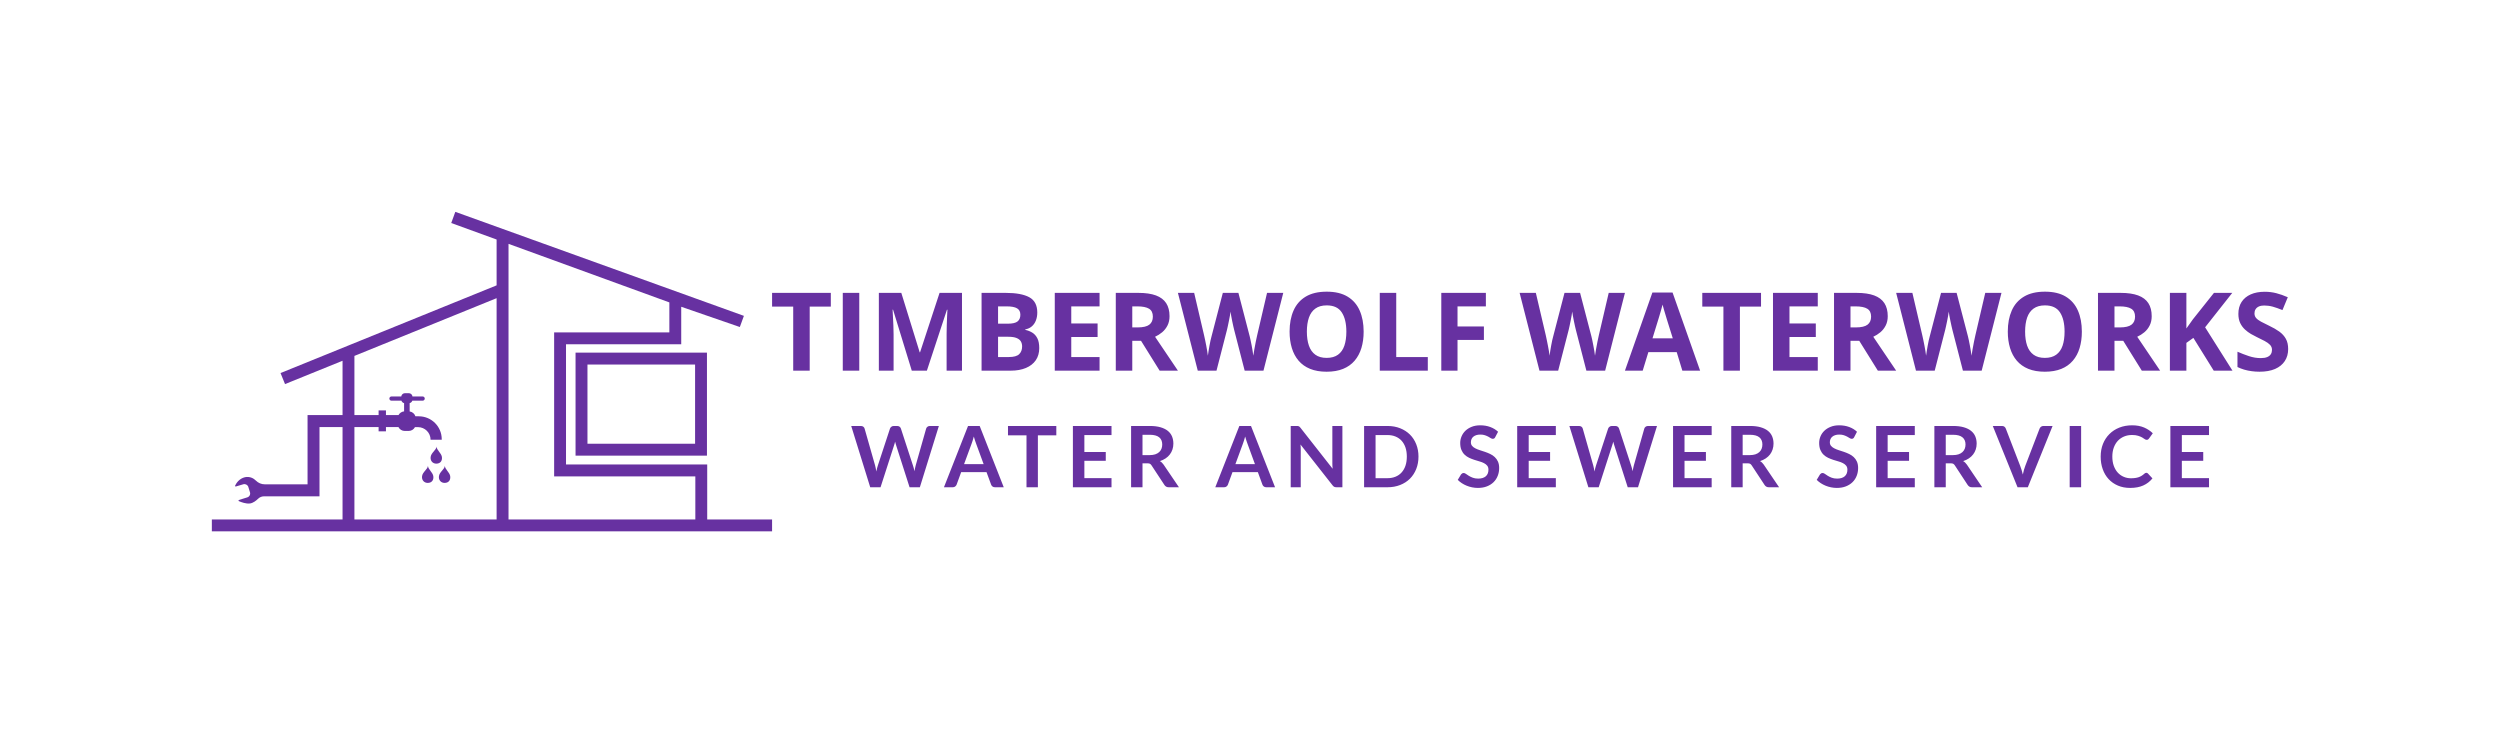 <svg xmlns="http://www.w3.org/2000/svg" viewBox="-45 249.652 826.08 245.575"> <svg xmlns="http://www.w3.org/2000/svg" xmlns:xlink="http://www.w3.org/1999/xlink" version="1.1" id="Layer_1" x="25" y="319.652" viewBox="325.1 615.1 1349.8 769.8" xml:space="preserve" height="105.575" width="185.12" preserveAspectRatio="xMinYMin" enable-background="new 0 0 2000 2000" style="overflow: visible;"><path id="XMLID_7_" d="M1518,1202.5h-316.6V954.3H1518V1202.5z M1230.1,1173.8h259.3V983h-259.3V1173.8z" style="fill: #6731A1; fill-opacity: 1;"></path><path id="XMLID_11_" d="M1518.6,1356.2v-132.4h-340.2V934.2h277.6v-90.4l141.2,48.8l9.8-26.9L911.7,615.1l-9.8,26.9l109.3,39.8   v110.4l-520.6,211.3l10.8,26.6l138.6-56.2v382.3H325.1v28.7h1349.8v-28.7H1518.6z M1427.4,833.3v72.2h-277.6v347H1490v103.7h-450.1   v-664L1427.4,833.3z M668.6,962.2l342.6-139.1v533.1H668.6V962.2z" style="fill: #6731A1; fill-opacity: 1;"></path><path id="XMLID_40_" d="M866.5,1180.6c-0.7,8.7-12.8,14.5-14.2,24.9c-1.3,9.3,4.8,16.4,13.9,16.3c10.6-0.2,14.6-8.2,13.1-16.8     C877.5,1196,866.6,1188.8,866.5,1180.6z" style="fill: #6731A1; fill-opacity: 1;"></path><path id="XMLID_37_" d="M845.8,1227c-0.7,8.7-12.8,14.5-14.2,24.9c-1.3,9.3,4.8,16.4,13.9,16.3c10.6-0.2,14.6-8.2,13.1-16.8      C856.9,1242.4,845.9,1235.1,845.8,1227z" style="fill: #6731A1; fill-opacity: 1;"></path><path id="XMLID_29_" d="M886.5,1227c-0.7,8.7-12.8,14.5-14.2,24.9c-1.3,9.3,4.8,16.4,13.9,16.3c10.6-0.2,14.6-8.2,13.1-16.8      C897.6,1242.4,886.6,1235.1,886.5,1227z" style="fill: #6731A1; fill-opacity: 1;"></path><path id="XMLID_2_" d="M823.7,1107.7h-8.1c-2-6.1-7.3-10.7-13.9-11.7v-20c3-0.8,5.4-3,6.4-5.9H833c2.8,0,5.1-2.3,5.1-5.1   c0-2.8-2.3-5.1-5.1-5.1h-24.5c-0.5-4.5-4.3-7.9-8.9-7.9h-9.2c-4.6,0-8.4,3.5-8.9,7.9h-23.6c-2.8,0-5.1,2.3-5.1,5.1   c0,2.8,2.3,5.1,5.1,5.1h24c0.9,2.9,3.3,5.2,6.4,5.9v19.8c-5.8,0.6-10.8,4.1-13.5,9h-30.2v-11.3h-17.7v11.3H555.7v166.8H452.6   c-8.1,0-15.7-3.3-21.4-9c-5.3-5.3-14-10.5-26.2-8.2c-14.3,3.4-21.2,14.8-23.8,20.3c-0.5,1.2,0.5,2.4,1.8,2.1l17.8-5.3   c5-1.5,10.2,1.1,12.1,6l3.9,12.7c2,5.2-0.8,11.1-6.2,12.8l-20.2,6.3c-1.3,0.4-1.4,2.2-0.2,2.8c5.8,2.5,17.5,6.9,26.9,5.6   c7.6-1.1,14.8-6.8,19.5-11.4c3.8-3.7,8.9-5.8,14.2-5.8h133.7v-18.4v-7.8v-140.7h142.4v10.3h17.7v-10.3h30c2.9,5.6,8.6,9.4,15.3,9.4   h9.4c6.6,0,12.3-3.7,15.2-9.2h7.3c16.7,0,30.3,13.6,30.3,30.3H879v-1.1C879,1132.4,854.2,1107.7,823.7,1107.7z" style="fill: #6731A1; fill-opacity: 1;"></path></svg> <svg x="236.27" y="390.188" viewBox="0.17 7.17 448.66 20.69" height="20.69" width="448.66" style="overflow: visible;"><g fill="#6731A1" fill-opacity="1" style=""><path d="M6.45 27.64L0.17 7.39L3.33 7.39Q3.82 7.39 4.15 7.62Q4.48 7.85 4.59 8.25L4.59 8.25L8.04 20.36Q8.16 20.80 8.27 21.33Q8.37 21.85 8.47 22.44L8.47 22.44Q8.58 21.85 8.71 21.33Q8.85 20.80 9.00 20.36L9.00 20.36L12.98 8.25Q13.09 7.92 13.42 7.66Q13.75 7.39 14.22 7.39L14.22 7.39L15.33 7.39Q15.82 7.39 16.14 7.62Q16.46 7.85 16.59 8.25L16.59 8.25L20.54 20.36Q20.85 21.25 21.07 22.34L21.07 22.34Q21.17 21.80 21.27 21.29Q21.38 20.79 21.49 20.36L21.49 20.36L24.93 8.25Q25.03 7.90 25.37 7.64Q25.70 7.39 26.18 7.39L26.18 7.39L29.13 7.39L22.85 27.64L19.45 27.64L15.02 13.80Q14.94 13.54 14.85 13.23Q14.76 12.92 14.67 12.57L14.67 12.57Q14.59 12.92 14.50 13.23Q14.41 13.54 14.32 13.80L14.32 13.80L9.86 27.64L6.45 27.64ZM42.62 7.39L50.57 27.64L47.66 27.64Q47.17 27.64 46.85 27.39Q46.54 27.15 46.40 26.78L46.40 26.78L44.88 22.65L36.50 22.65L34.99 26.78Q34.87 27.10 34.54 27.37Q34.22 27.64 33.74 27.64L33.74 27.64L30.81 27.64L38.77 7.39L42.62 7.39ZM39.93 13.29L37.46 19.99L43.92 19.99L41.45 13.26Q41.29 12.81 41.08 12.20Q40.88 11.59 40.68 10.88L40.68 10.88Q40.49 11.59 40.30 12.21Q40.11 12.82 39.93 13.29L39.93 13.29ZM51.97 7.39L67.94 7.39L67.94 10.49L61.85 10.49L61.85 27.64L58.09 27.64L58.09 10.49L51.97 10.49L51.97 7.39ZM73.42 7.39L86.18 7.39L86.18 10.39L77.21 10.39L77.21 16.00L84.28 16.00L84.28 18.90L77.21 18.90L77.21 24.63L86.18 24.63L86.18 27.64L73.42 27.64L73.42 7.39ZM98.03 19.73L96.42 19.73L96.42 27.64L92.65 27.64L92.65 7.39L98.83 7.39Q100.90 7.39 102.38 7.82Q103.85 8.25 104.80 9.02Q105.74 9.79 106.18 10.86Q106.62 11.93 106.62 13.22L106.62 13.22Q106.62 14.24 106.32 15.15Q106.02 16.06 105.45 16.80Q104.89 17.54 104.06 18.10Q103.22 18.66 102.16 19.00L102.16 19.00Q102.87 19.40 103.39 20.16L103.39 20.16L108.46 27.64L105.07 27.64Q104.58 27.64 104.24 27.44Q103.89 27.24 103.66 26.88L103.66 26.88L99.40 20.40Q99.16 20.03 98.88 19.88Q98.59 19.73 98.03 19.73L98.03 19.73ZM96.42 10.30L96.42 17.02L98.77 17.02Q99.83 17.02 100.63 16.76Q101.42 16.49 101.93 16.02Q102.44 15.55 102.69 14.91Q102.94 14.27 102.94 13.50L102.94 13.50Q102.94 11.96 101.93 11.13Q100.91 10.30 98.83 10.30L98.83 10.30L96.42 10.30ZM132.27 7.39L140.22 27.64L137.31 27.64Q136.82 27.64 136.51 27.39Q136.19 27.15 136.05 26.78L136.05 26.78L134.54 22.65L126.15 22.65L124.64 26.78Q124.53 27.10 124.20 27.37Q123.87 27.64 123.40 27.64L123.40 27.64L120.47 27.64L128.42 7.39L132.27 7.39ZM129.58 13.29L127.12 19.99L133.57 19.99L131.11 13.26Q130.94 12.81 130.74 12.20Q130.54 11.59 130.34 10.88L130.34 10.88Q130.14 11.59 129.95 12.21Q129.77 12.82 129.58 13.29L129.58 13.29ZM147.36 7.39L147.36 7.39Q147.62 7.39 147.78 7.41Q147.95 7.43 148.09 7.50Q148.22 7.56 148.34 7.68Q148.47 7.80 148.62 7.99L148.62 7.99L159.25 21.53Q159.19 21.04 159.17 20.57Q159.15 20.10 159.15 19.70L159.15 19.70L159.15 7.39L162.47 7.39L162.47 27.64L160.52 27.64Q160.08 27.64 159.78 27.50Q159.49 27.36 159.21 26.99L159.21 26.99L148.62 13.51Q148.67 13.96 148.69 14.40Q148.71 14.84 148.71 15.20L148.71 15.20L148.71 27.64L145.39 27.64L145.39 7.39L147.36 7.39ZM187.61 17.51L187.61 17.51Q187.61 19.74 186.87 21.60Q186.13 23.46 184.79 24.81Q183.44 26.15 181.55 26.89Q179.66 27.64 177.37 27.64L177.37 27.64L169.64 27.64L169.64 7.39L177.37 7.39Q179.66 7.39 181.55 8.14Q183.44 8.89 184.79 10.23Q186.13 11.56 186.87 13.43Q187.61 15.29 187.61 17.51ZM183.76 17.51L183.76 17.51Q183.76 15.85 183.32 14.52Q182.87 13.20 182.04 12.28Q181.22 11.37 180.03 10.88Q178.85 10.39 177.37 10.39L177.37 10.39L173.43 10.39L173.43 24.64L177.37 24.64Q178.85 24.64 180.03 24.15Q181.22 23.66 182.04 22.74Q182.87 21.83 183.32 20.50Q183.76 19.18 183.76 17.51ZM213.91 9.30L212.98 11.07Q212.83 11.38 212.63 11.51Q212.42 11.63 212.14 11.63L212.14 11.63Q211.86 11.63 211.51 11.42Q211.16 11.20 210.69 10.93Q210.21 10.67 209.57 10.45Q208.94 10.23 208.07 10.23L208.07 10.23Q207.28 10.23 206.70 10.42Q206.12 10.61 205.72 10.95Q205.32 11.28 205.13 11.75Q204.93 12.22 204.93 12.78L204.93 12.78Q204.93 13.50 205.33 13.97Q205.73 14.45 206.39 14.78Q207.05 15.12 207.89 15.39Q208.73 15.65 209.60 15.95Q210.48 16.25 211.32 16.65Q212.16 17.05 212.81 17.66Q213.47 18.27 213.87 19.15Q214.27 20.03 214.27 21.29L214.27 21.29Q214.27 22.67 213.80 23.86Q213.33 25.06 212.43 25.95Q211.53 26.84 210.22 27.35Q208.92 27.86 207.24 27.86L207.24 27.86Q206.28 27.86 205.34 27.67Q204.40 27.48 203.54 27.13Q202.68 26.78 201.93 26.29Q201.18 25.80 200.59 25.20L200.59 25.20L201.68 23.39Q201.84 23.20 202.06 23.06Q202.27 22.93 202.54 22.93L202.54 22.93Q202.89 22.93 203.29 23.22Q203.70 23.51 204.25 23.86Q204.81 24.21 205.56 24.49Q206.30 24.78 207.35 24.78L207.35 24.78Q208.96 24.78 209.85 24.02Q210.73 23.25 210.73 21.83L210.73 21.83Q210.73 21.03 210.33 20.52Q209.93 20.02 209.27 19.68Q208.61 19.33 207.77 19.10Q206.93 18.86 206.07 18.58Q205.20 18.30 204.36 17.91Q203.52 17.51 202.86 16.88Q202.20 16.25 201.80 15.31Q201.40 14.36 201.40 12.98L201.40 12.98Q201.40 11.87 201.85 10.82Q202.29 9.77 203.13 8.96Q203.98 8.15 205.21 7.66Q206.44 7.17 208.03 7.17L208.03 7.17Q209.82 7.17 211.33 7.73Q212.84 8.29 213.91 9.30L213.91 9.30ZM220.23 7.39L233.00 7.39L233.00 10.39L224.03 10.39L224.03 16.00L231.10 16.00L231.10 18.90L224.03 18.90L224.03 24.63L233.00 24.63L233.00 27.64L220.23 27.64L220.23 7.39ZM243.75 27.64L237.47 7.39L240.63 7.39Q241.12 7.39 241.45 7.62Q241.78 7.85 241.89 8.25L241.89 8.25L245.34 20.36Q245.46 20.80 245.57 21.33Q245.67 21.85 245.77 22.44L245.77 22.44Q245.88 21.85 246.02 21.33Q246.15 20.80 246.30 20.36L246.30 20.36L250.28 8.25Q250.39 7.92 250.72 7.66Q251.05 7.39 251.52 7.39L251.52 7.39L252.63 7.39Q253.12 7.39 253.44 7.62Q253.76 7.85 253.89 8.25L253.89 8.25L257.84 20.36Q258.15 21.25 258.37 22.34L258.37 22.34Q258.47 21.80 258.57 21.29Q258.68 20.79 258.79 20.36L258.79 20.36L262.23 8.25Q262.33 7.90 262.67 7.64Q263.00 7.39 263.48 7.39L263.48 7.39L266.43 7.39L260.15 27.64L256.75 27.64L252.32 13.80Q252.24 13.54 252.15 13.23Q252.06 12.92 251.97 12.57L251.97 12.57Q251.89 12.92 251.80 13.23Q251.71 13.54 251.62 13.80L251.62 13.80L247.16 27.64L243.75 27.64ZM271.73 7.39L284.49 7.39L284.49 10.39L275.52 10.39L275.52 16.00L282.59 16.00L282.59 18.90L275.52 18.90L275.52 24.63L284.49 24.63L284.49 27.64L271.73 27.64L271.73 7.39ZM296.34 19.73L294.73 19.73L294.73 27.64L290.96 27.64L290.96 7.39L297.14 7.39Q299.21 7.39 300.69 7.82Q302.16 8.25 303.11 9.02Q304.05 9.79 304.49 10.86Q304.93 11.93 304.93 13.22L304.93 13.22Q304.93 14.24 304.63 15.15Q304.33 16.06 303.77 16.80Q303.20 17.54 302.37 18.10Q301.53 18.66 300.47 19.00L300.47 19.00Q301.18 19.40 301.70 20.16L301.70 20.16L306.77 27.64L303.38 27.64Q302.89 27.64 302.55 27.44Q302.20 27.24 301.97 26.88L301.97 26.88L297.71 20.40Q297.47 20.03 297.19 19.88Q296.90 19.73 296.34 19.73L296.34 19.73ZM294.73 10.30L294.73 17.02L297.08 17.02Q298.14 17.02 298.94 16.76Q299.73 16.49 300.24 16.02Q300.75 15.55 301.00 14.91Q301.25 14.27 301.25 13.50L301.25 13.50Q301.25 11.96 300.24 11.13Q299.22 10.30 297.14 10.30L297.14 10.30L294.73 10.30ZM332.51 9.30L331.59 11.07Q331.44 11.38 331.23 11.51Q331.03 11.63 330.75 11.63L330.75 11.63Q330.47 11.63 330.12 11.42Q329.77 11.20 329.29 10.93Q328.82 10.67 328.18 10.45Q327.54 10.23 326.68 10.23L326.68 10.23Q325.89 10.23 325.31 10.42Q324.73 10.61 324.33 10.95Q323.93 11.28 323.74 11.75Q323.54 12.22 323.54 12.78L323.54 12.78Q323.54 13.50 323.94 13.97Q324.34 14.45 325.00 14.78Q325.65 15.12 326.49 15.39Q327.33 15.65 328.21 15.95Q329.08 16.25 329.92 16.65Q330.76 17.05 331.42 17.66Q332.08 18.27 332.48 19.15Q332.88 20.03 332.88 21.29L332.88 21.29Q332.88 22.67 332.41 23.86Q331.94 25.06 331.04 25.95Q330.13 26.84 328.83 27.35Q327.53 27.86 325.85 27.86L325.85 27.86Q324.88 27.86 323.95 27.67Q323.01 27.48 322.15 27.13Q321.29 26.78 320.54 26.29Q319.79 25.80 319.20 25.20L319.20 25.20L320.29 23.39Q320.45 23.20 320.66 23.06Q320.88 22.93 321.15 22.93L321.15 22.93Q321.50 22.93 321.90 23.22Q322.31 23.51 322.86 23.86Q323.41 24.21 324.16 24.49Q324.91 24.78 325.96 24.78L325.96 24.78Q327.57 24.78 328.45 24.02Q329.34 23.25 329.34 21.83L329.34 21.83Q329.34 21.03 328.94 20.52Q328.54 20.02 327.88 19.68Q327.22 19.33 326.38 19.10Q325.54 18.86 324.67 18.58Q323.81 18.30 322.97 17.91Q322.13 17.51 321.47 16.88Q320.81 16.25 320.41 15.31Q320.01 14.36 320.01 12.98L320.01 12.98Q320.01 11.87 320.45 10.82Q320.89 9.77 321.74 8.96Q322.59 8.15 323.82 7.66Q325.05 7.17 326.63 7.17L326.63 7.17Q328.43 7.17 329.94 7.73Q331.45 8.29 332.51 9.30L332.51 9.30ZM338.84 7.39L351.61 7.39L351.61 10.39L342.64 10.39L342.64 16.00L349.71 16.00L349.71 18.90L342.64 18.90L342.64 24.63L351.61 24.63L351.61 27.64L338.84 27.64L338.84 7.39ZM363.45 19.73L361.84 19.73L361.84 27.64L358.08 27.64L358.08 7.39L364.25 7.39Q366.32 7.39 367.80 7.82Q369.28 8.25 370.22 9.02Q371.17 9.79 371.61 10.86Q372.05 11.93 372.05 13.22L372.05 13.22Q372.05 14.24 371.75 15.15Q371.45 16.06 370.88 16.80Q370.31 17.54 369.48 18.10Q368.65 18.66 367.58 19.00L367.58 19.00Q368.30 19.40 368.82 20.16L368.82 20.16L373.88 27.64L370.50 27.64Q370.01 27.64 369.66 27.44Q369.32 27.24 369.08 26.88L369.08 26.88L364.83 20.40Q364.59 20.03 364.30 19.88Q364.01 19.73 363.45 19.73L363.45 19.73ZM361.84 10.30L361.84 17.02L364.20 17.02Q365.26 17.02 366.05 16.76Q366.84 16.49 367.35 16.02Q367.86 15.55 368.12 14.91Q368.37 14.27 368.37 13.50L368.37 13.50Q368.37 11.96 367.35 11.13Q366.34 10.30 364.25 10.30L364.25 10.30L361.84 10.30ZM385.56 27.64L377.38 7.39L380.42 7.39Q380.91 7.39 381.22 7.63Q381.53 7.87 381.68 8.25L381.68 8.25L386.44 20.59Q386.68 21.20 386.90 21.92Q387.11 22.64 387.31 23.44L387.31 23.44Q387.63 21.83 388.11 20.59L388.11 20.59L392.85 8.25Q392.98 7.92 393.30 7.66Q393.62 7.39 394.10 7.39L394.10 7.39L397.14 7.39L388.96 27.64L385.56 27.64ZM406.57 7.39L406.57 27.64L402.79 27.64L402.79 7.39L406.57 7.39ZM428.12 22.86L428.12 22.86Q428.43 22.86 428.65 23.10L428.65 23.10L430.14 24.71Q428.90 26.24 427.10 27.05Q425.31 27.86 422.79 27.86L422.79 27.86Q420.53 27.86 418.73 27.09Q416.93 26.32 415.66 24.95Q414.39 23.58 413.71 21.67Q413.03 19.77 413.03 17.51L413.03 17.51Q413.03 15.23 413.78 13.33Q414.54 11.44 415.91 10.07Q417.28 8.69 419.19 7.93Q421.11 7.17 423.42 7.17L423.42 7.17Q425.67 7.17 427.36 7.89Q429.04 8.61 430.25 9.80L430.25 9.80L428.99 11.55Q428.88 11.72 428.70 11.84Q428.53 11.97 428.22 11.97L428.22 11.97Q427.90 11.97 427.56 11.72Q427.22 11.47 426.71 11.17Q426.19 10.88 425.40 10.63Q424.61 10.37 423.39 10.37L423.39 10.37Q421.96 10.37 420.76 10.87Q419.57 11.37 418.70 12.29Q417.84 13.22 417.36 14.54Q416.88 15.86 416.88 17.51L416.88 17.51Q416.88 19.22 417.36 20.55Q417.84 21.88 418.67 22.79Q419.50 23.70 420.62 24.18Q421.74 24.67 423.02 24.67L423.02 24.67Q423.79 24.67 424.42 24.58Q425.04 24.50 425.56 24.32Q426.09 24.14 426.56 23.85Q427.03 23.56 427.49 23.14L427.49 23.14Q427.63 23.02 427.78 22.94Q427.94 22.86 428.12 22.86ZM436.06 7.39L448.83 7.39L448.83 10.39L439.85 10.39L439.85 16.00L446.92 16.00L446.92 18.90L439.85 18.90L439.85 24.63L448.83 24.63L448.83 27.64L436.06 27.64L436.06 7.39Z" transform="translate(0, 0)"></path></g></svg> <svg x="210.12" y="346.03" viewBox="0.72 12.38 500.96 26.45" height="26.45" width="500.96" style="overflow: visible;"><g fill="#6731A1" fill-opacity="1" style=""><path d="M13.15 17.31L13.15 38.48L7.70 38.48L7.70 17.31L0.72 17.31L0.72 12.78L20.13 12.78L20.13 17.31L13.15 17.31ZM29.53 38.48L24.08 38.48L24.08 12.78L29.53 12.78L29.53 38.48ZM51.87 38.48L46.88 38.48L40.69 18.32L40.54 18.32Q40.57 19.04 40.65 20.49Q40.73 21.94 40.80 23.57Q40.87 25.21 40.87 26.53L40.87 26.53L40.87 38.48L36 38.48L36 12.78L43.42 12.78L49.50 32.43L49.61 32.43L56.06 12.78L63.47 12.78L63.47 38.48L58.39 38.48L58.39 26.31Q58.39 25.10 58.44 23.52Q58.48 21.94 58.55 20.50Q58.62 19.07 58.66 18.35L58.66 18.35L58.50 18.35L51.87 38.48ZM69.94 38.48L69.94 12.78L77.94 12.78Q83.07 12.78 85.71 14.22Q88.35 15.66 88.35 19.28L88.35 19.28Q88.35 20.74 87.88 21.92Q87.42 23.10 86.54 23.85Q85.66 24.61 84.39 24.84L84.39 24.84L84.39 25.01Q85.68 25.28 86.71 25.92Q87.75 26.56 88.37 27.78Q89.00 29.00 89.00 31.03L89.00 31.03Q89.00 33.36 87.86 35.03Q86.71 36.70 84.59 37.59Q82.48 38.48 79.56 38.48L79.56 38.48L69.94 38.48ZM75.39 17.24L75.39 22.96L78.56 22.96Q80.93 22.96 81.84 22.21Q82.76 21.46 82.76 20.00L82.76 20.00Q82.76 18.53 81.68 17.89Q80.60 17.24 78.26 17.24L78.26 17.24L75.39 17.24ZM78.77 27.28L75.39 27.28L75.39 33.98L78.94 33.98Q81.40 33.98 82.37 33.03Q83.34 32.08 83.34 30.48L83.34 30.48Q83.34 29.53 82.92 28.81Q82.49 28.09 81.50 27.69Q80.51 27.28 78.77 27.28L78.77 27.28ZM108.93 33.98L108.93 38.48L94.13 38.48L94.13 12.78L108.93 12.78L108.93 17.24L99.58 17.24L99.58 22.89L108.28 22.89L108.28 27.35L99.58 27.35L99.58 33.98L108.93 33.98ZM114.29 12.78L121.78 12.78Q125.28 12.78 127.56 13.62Q129.83 14.47 130.94 16.17Q132.05 17.88 132.05 20.48L132.05 20.48Q132.05 22.24 131.38 23.55Q130.71 24.87 129.62 25.79Q128.53 26.70 127.27 27.28L127.27 27.28L134.82 38.48L128.78 38.48L122.64 28.62L119.74 28.62L119.74 38.48L114.29 38.48L114.29 12.78ZM121.39 17.24L121.39 17.24L119.74 17.24L119.74 24.19L121.50 24.19Q124.21 24.19 125.38 23.28Q126.54 22.38 126.54 20.62L126.54 20.62Q126.54 18.79 125.29 18.02Q124.03 17.24 121.39 17.24ZM164.27 12.78L169.63 12.78L163.09 38.48L156.88 38.48L153.40 24.98Q153.30 24.59 153.12 23.80Q152.95 23.01 152.75 22.07Q152.56 21.13 152.41 20.29Q152.26 19.46 152.21 18.97L152.21 18.97Q152.16 19.46 152.01 20.29Q151.86 21.11 151.67 22.04Q151.49 22.97 151.31 23.78Q151.14 24.59 151.03 25.01L151.03 25.01L147.57 38.48L141.38 38.48L134.82 12.78L140.19 12.78L143.47 26.81Q143.61 27.44 143.80 28.32Q143.98 29.20 144.17 30.16Q144.35 31.11 144.50 32.00Q144.65 32.89 144.72 33.54L144.72 33.54Q144.81 32.87 144.95 31.98Q145.09 31.10 145.26 30.17Q145.42 29.25 145.60 28.46Q145.78 27.67 145.92 27.18L145.92 27.18L149.66 12.78L154.81 12.78L158.55 27.18Q158.68 27.65 158.84 28.45Q159.01 29.25 159.19 30.18Q159.36 31.11 159.51 32.00Q159.66 32.89 159.73 33.54L159.73 33.54Q159.86 32.66 160.08 31.40Q160.29 30.15 160.55 28.90Q160.80 27.65 161.00 26.81L161.00 26.81L164.27 12.78ZM196.19 25.59L196.19 25.59Q196.19 28.56 195.45 31.00Q194.71 33.43 193.21 35.19Q191.71 36.95 189.40 37.89Q187.10 38.83 183.96 38.83L183.96 38.83Q180.81 38.83 178.51 37.89Q176.20 36.95 174.70 35.19Q173.20 33.43 172.46 30.99Q171.72 28.55 171.72 25.56L171.72 25.56Q171.72 21.57 173.03 18.61Q174.34 15.64 177.06 14.01Q179.79 12.38 183.99 12.38L183.99 12.38Q188.17 12.38 190.87 14.01Q193.57 15.64 194.88 18.62Q196.19 21.59 196.19 25.59ZM177.43 25.59L177.43 25.59Q177.43 28.28 178.11 30.23Q178.79 32.17 180.23 33.21Q181.67 34.26 183.96 34.26L183.96 34.26Q186.28 34.26 187.72 33.21Q189.16 32.17 189.82 30.23Q190.48 28.28 190.48 25.59L190.48 25.59Q190.48 21.55 188.96 19.23Q187.45 16.91 183.99 16.91L183.99 16.91Q181.69 16.91 180.24 17.96Q178.79 19.00 178.11 20.94Q177.43 22.89 177.43 25.59ZM217.39 38.48L201.52 38.48L201.52 12.78L206.96 12.78L206.96 33.98L217.39 33.98L217.39 38.48ZM227.21 28.32L227.21 38.48L221.85 38.48L221.85 12.78L236.58 12.78L236.58 17.24L227.21 17.24L227.21 23.87L235.93 23.87L235.93 28.32L227.21 28.32ZM277.17 12.78L282.53 12.78L275.99 38.48L269.79 38.48L266.31 24.98Q266.20 24.59 266.03 23.80Q265.85 23.01 265.66 22.07Q265.46 21.13 265.32 20.29Q265.17 19.46 265.11 18.97L265.11 18.97Q265.06 19.46 264.91 20.29Q264.76 21.11 264.58 22.04Q264.39 22.97 264.22 23.78Q264.04 24.59 263.94 25.01L263.94 25.01L260.47 38.48L254.29 38.48L247.73 12.78L253.09 12.78L256.38 26.81Q256.52 27.44 256.70 28.32Q256.89 29.20 257.07 30.16Q257.26 31.11 257.41 32.00Q257.55 32.89 257.63 33.54L257.63 33.54Q257.71 32.87 257.85 31.98Q257.99 31.10 258.16 30.17Q258.33 29.25 258.50 28.46Q258.68 27.67 258.82 27.18L258.82 27.18L262.56 12.78L267.71 12.78L271.46 27.18Q271.58 27.65 271.75 28.45Q271.92 29.25 272.09 30.18Q272.27 31.11 272.42 32.00Q272.57 32.89 272.64 33.54L272.64 33.54Q272.76 32.66 272.98 31.40Q273.20 30.15 273.45 28.90Q273.71 27.65 273.90 26.81L273.90 26.81L277.17 12.78ZM307.37 38.48L301.50 38.48L299.64 32.36L290.27 32.36L288.40 38.48L282.53 38.48L291.60 12.67L298.27 12.67L307.37 38.48ZM291.64 27.79L298.34 27.79L296.47 21.81Q296.30 21.22 296.01 20.28Q295.72 19.34 295.43 18.36Q295.14 17.38 294.96 16.66L294.96 16.66Q294.79 17.38 294.48 18.45Q294.17 19.51 293.89 20.46Q293.61 21.41 293.48 21.81L293.48 21.81L291.64 27.79ZM320.52 17.31L320.52 38.48L315.07 38.48L315.07 17.31L308.09 17.31L308.09 12.78L327.50 12.78L327.50 17.31L320.52 17.31ZM346.25 33.98L346.25 38.48L331.45 38.48L331.45 12.78L346.25 12.78L346.25 17.24L336.90 17.24L336.90 22.89L345.60 22.89L345.60 27.35L336.90 27.35L336.90 33.98L346.25 33.98ZM351.62 12.78L359.10 12.78Q362.60 12.78 364.88 13.62Q367.15 14.47 368.26 16.17Q369.37 17.88 369.37 20.48L369.37 20.48Q369.37 22.24 368.70 23.55Q368.03 24.87 366.94 25.79Q365.85 26.70 364.59 27.28L364.59 27.28L372.15 38.48L366.10 38.48L359.96 28.62L357.06 28.62L357.06 38.48L351.62 38.48L351.62 12.78ZM358.72 17.24L358.72 17.24L357.06 17.24L357.06 24.19L358.82 24.19Q361.53 24.19 362.70 23.28Q363.87 22.38 363.87 20.62L363.87 20.62Q363.87 18.79 362.61 18.02Q361.35 17.24 358.72 17.24ZM401.59 12.78L406.95 12.78L400.41 38.48L394.21 38.48L390.73 24.98Q390.62 24.59 390.45 23.80Q390.27 23.01 390.08 22.07Q389.88 21.13 389.73 20.29Q389.58 19.46 389.53 18.97L389.53 18.97Q389.48 19.46 389.33 20.29Q389.18 21.11 389.00 22.04Q388.81 22.97 388.63 23.78Q388.46 24.59 388.35 25.01L388.35 25.01L384.89 38.48L378.70 38.48L372.15 12.78L377.51 12.78L380.79 26.81Q380.94 27.44 381.12 28.32Q381.30 29.20 381.49 30.16Q381.67 31.11 381.82 32.00Q381.97 32.89 382.04 33.54L382.04 33.54Q382.13 32.87 382.27 31.98Q382.41 31.10 382.58 30.17Q382.75 29.25 382.92 28.46Q383.10 27.67 383.24 27.18L383.24 27.18L386.98 12.78L392.13 12.78L395.88 27.18Q396 27.65 396.17 28.45Q396.33 29.25 396.51 30.18Q396.69 31.11 396.83 32.00Q396.98 32.89 397.05 33.54L397.05 33.54Q397.18 32.66 397.40 31.40Q397.62 30.15 397.87 28.90Q398.13 27.65 398.32 26.81L398.32 26.81L401.59 12.78ZM433.51 25.59L433.51 25.59Q433.51 28.56 432.77 31.00Q432.04 33.43 430.53 35.19Q429.03 36.95 426.73 37.89Q424.42 38.83 421.28 38.83L421.28 38.83Q418.13 38.83 415.83 37.89Q413.53 36.95 412.02 35.19Q410.52 33.43 409.78 30.99Q409.04 28.55 409.04 25.56L409.04 25.56Q409.04 21.57 410.35 18.61Q411.66 15.64 414.39 14.01Q417.11 12.38 421.31 12.38L421.31 12.38Q425.50 12.38 428.19 14.01Q430.89 15.64 432.20 18.62Q433.51 21.59 433.51 25.59ZM414.76 25.59L414.76 25.59Q414.76 28.28 415.43 30.23Q416.11 32.17 417.55 33.21Q418.99 34.26 421.28 34.26L421.28 34.26Q423.60 34.26 425.04 33.21Q426.48 32.17 427.14 30.23Q427.80 28.28 427.80 25.59L427.80 25.59Q427.80 21.55 426.29 19.23Q424.78 16.91 421.31 16.91L421.31 16.91Q419.01 16.91 417.56 17.96Q416.11 19.00 415.43 20.94Q414.76 22.89 414.76 25.59ZM438.84 12.78L446.33 12.78Q449.82 12.78 452.10 13.62Q454.38 14.47 455.48 16.17Q456.59 17.88 456.59 20.48L456.59 20.48Q456.59 22.24 455.92 23.55Q455.26 24.87 454.17 25.79Q453.08 26.70 451.81 27.28L451.81 27.28L459.37 38.48L453.32 38.48L447.19 28.62L444.29 28.62L444.29 38.48L438.84 38.48L438.84 12.78ZM445.94 17.24L445.94 17.24L444.29 17.24L444.29 24.19L446.04 24.19Q448.75 24.19 449.92 23.28Q451.09 22.38 451.09 20.62L451.09 20.62Q451.09 18.79 449.83 18.02Q448.58 17.24 445.94 17.24ZM474.24 24.15L483.28 38.48L477.09 38.48L470.36 27.65L468.05 29.30L468.05 38.48L462.60 38.48L462.60 12.78L468.05 12.78L468.05 24.54Q468.60 23.78 469.13 23.03Q469.65 22.27 470.20 21.52L470.20 21.52L477.16 12.78L483.21 12.78L474.24 24.15ZM501.68 31.34L501.68 31.34Q501.68 33.63 500.57 35.31Q499.46 37.00 497.35 37.92Q495.23 38.83 492.21 38.83L492.21 38.83Q490.87 38.83 489.59 38.65Q488.32 38.48 487.15 38.14Q485.98 37.79 484.93 37.28L484.93 37.28L484.93 32.22Q486.76 33.03 488.72 33.68Q490.69 34.33 492.63 34.33L492.63 34.33Q493.96 34.33 494.78 33.98Q495.60 33.63 495.97 33.01Q496.34 32.40 496.34 31.61L496.34 31.61Q496.34 30.64 495.69 29.95Q495.04 29.27 493.90 28.67Q492.77 28.07 491.34 27.39L491.34 27.39Q490.45 26.96 489.39 26.36Q488.34 25.75 487.39 24.87Q486.44 23.99 485.83 22.74Q485.23 21.48 485.23 19.72L485.23 19.72Q485.23 17.42 486.28 15.79Q487.34 14.15 489.30 13.28Q491.26 12.41 493.93 12.41L493.93 12.41Q495.93 12.41 497.75 12.88Q499.57 13.34 501.56 14.22L501.56 14.22L499.80 18.46Q498.02 17.74 496.62 17.34Q495.21 16.95 493.75 16.95L493.75 16.95Q492.73 16.95 492.01 17.27Q491.29 17.60 490.92 18.18Q490.55 18.77 490.55 19.55L490.55 19.55Q490.55 20.46 491.09 21.08Q491.63 21.71 492.71 22.29Q493.79 22.87 495.40 23.64L495.40 23.64Q497.37 24.57 498.77 25.58Q500.17 26.60 500.92 27.96Q501.68 29.32 501.68 31.34Z" transform="translate(0, 0)"></path></g></svg></svg>